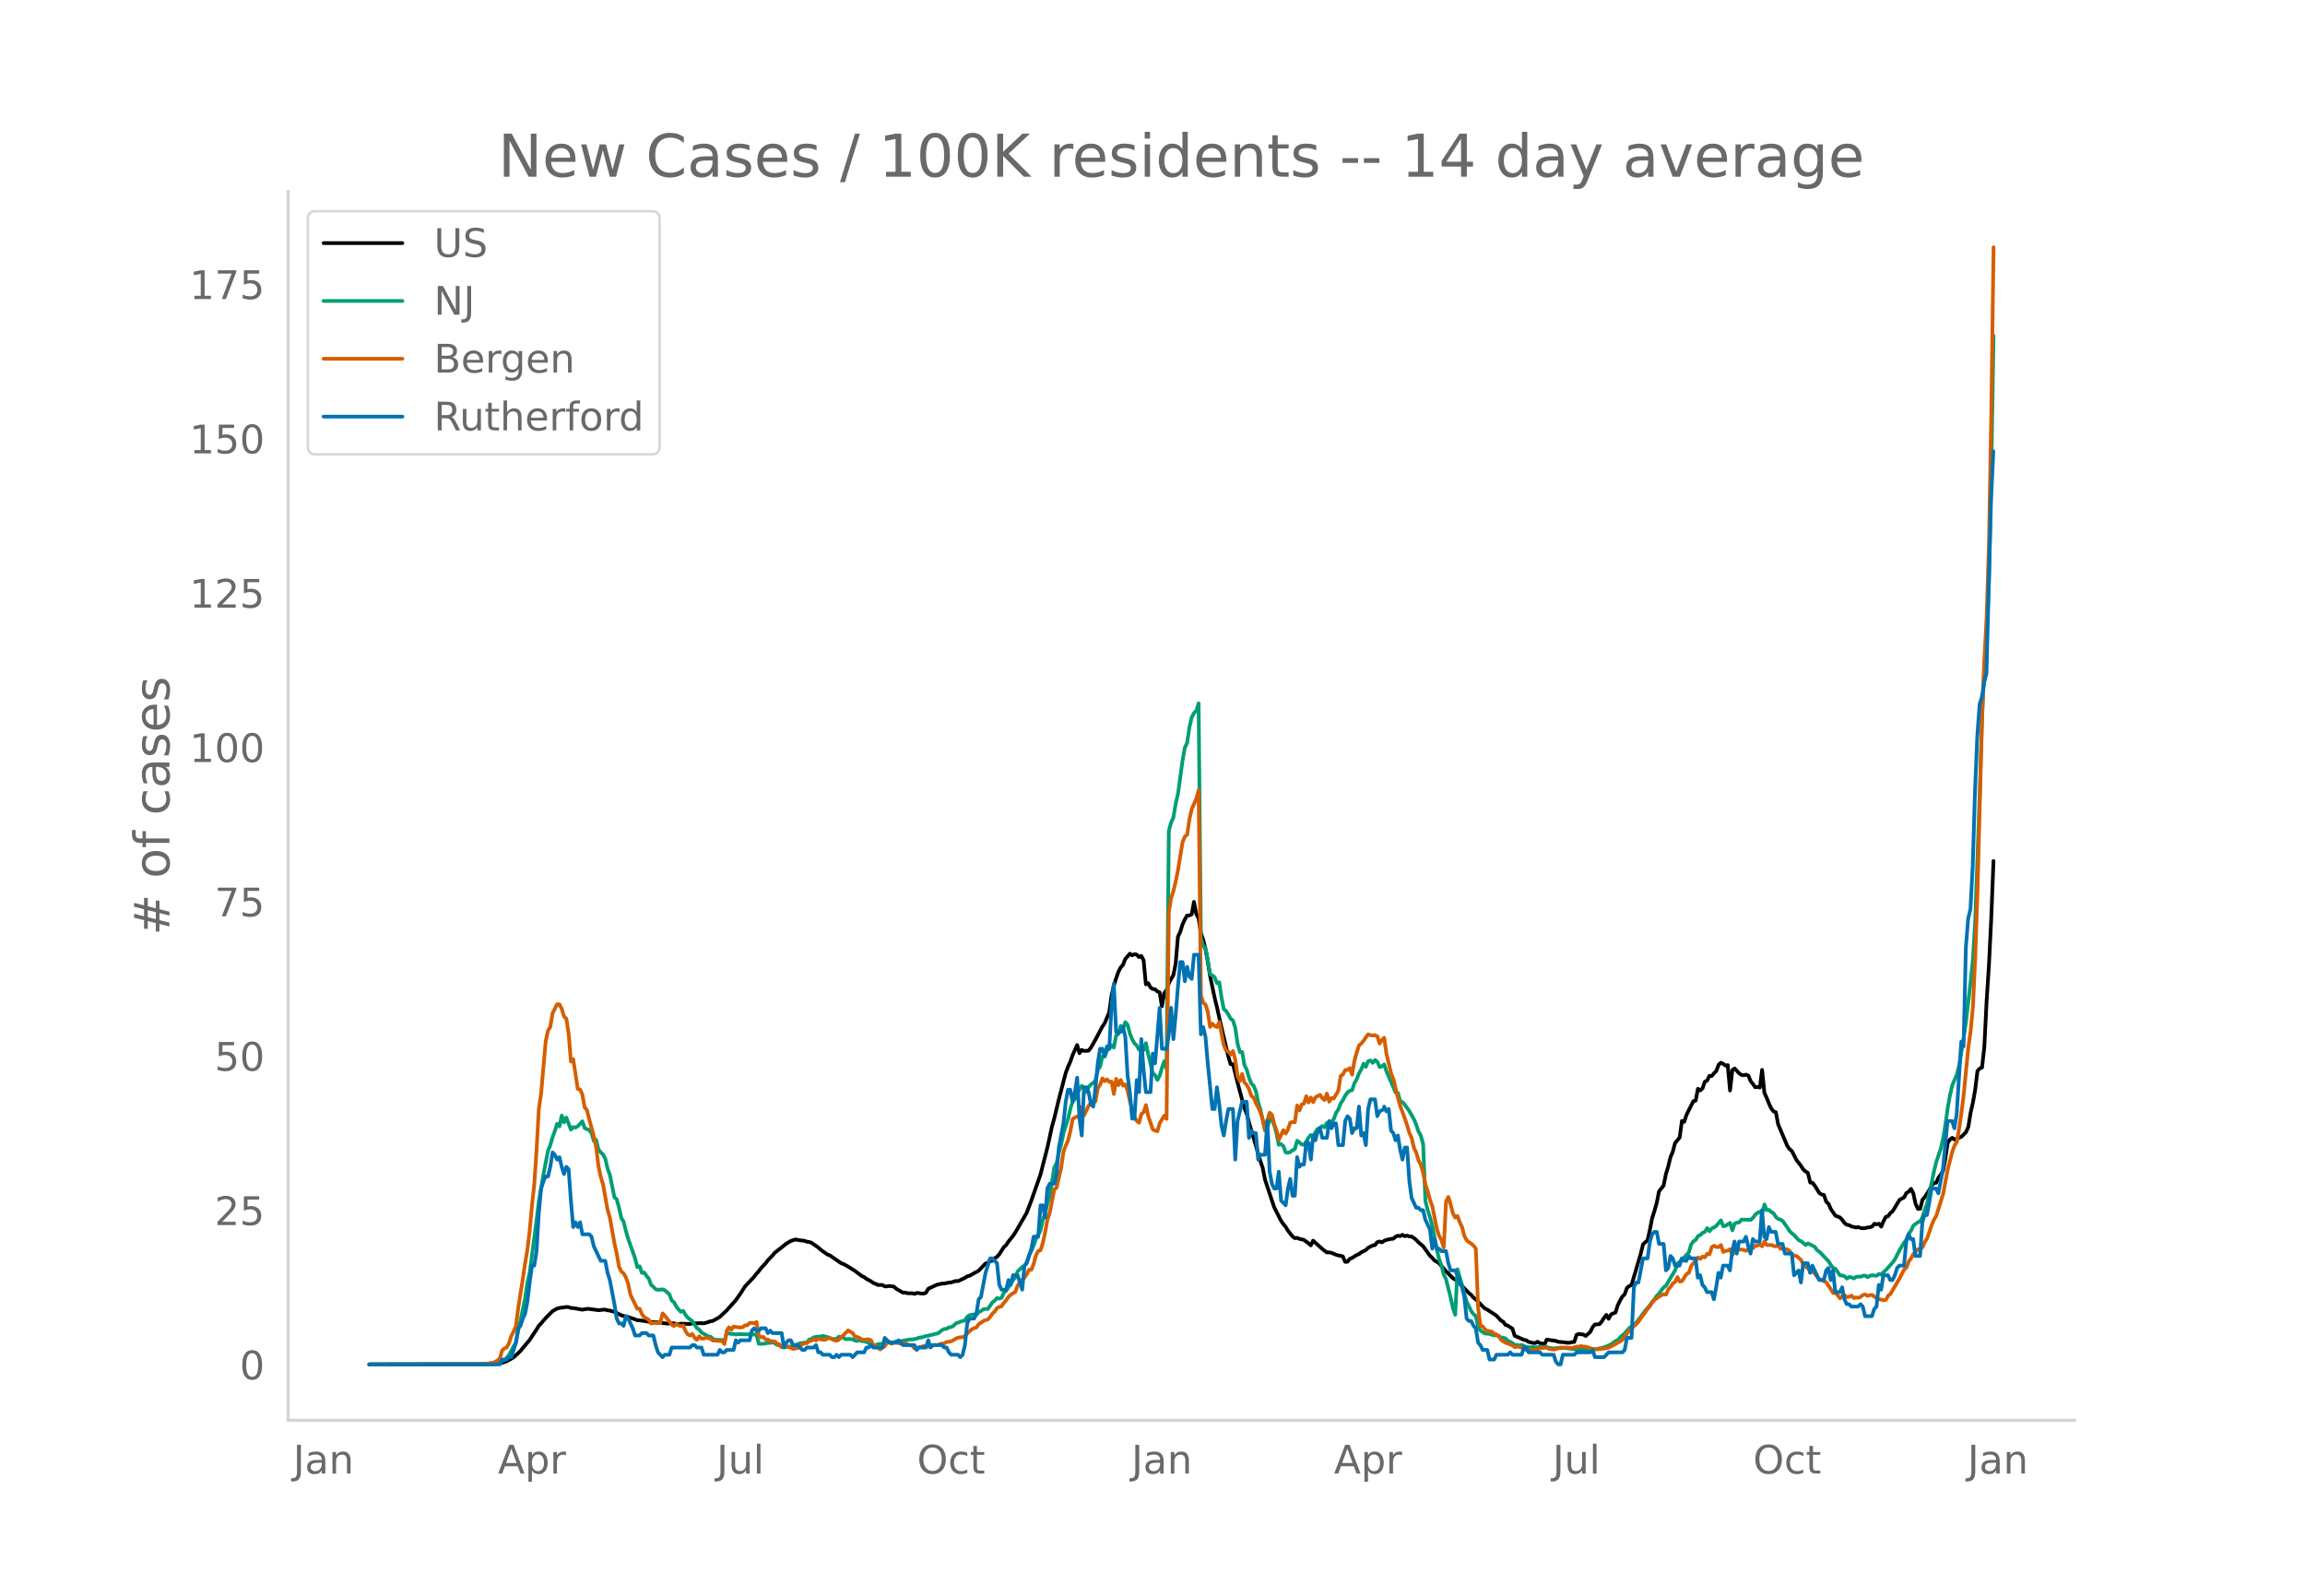 <svg height="864" viewBox="0 0 936 648" width="1248" xmlns="http://www.w3.org/2000/svg" xmlns:xlink="http://www.w3.org/1999/xlink"><defs><style>*{stroke-linecap:butt;stroke-linejoin:round}</style></defs><g id="figure_1"><path d="M0 648h936V0H0z" style="fill:#fff" id="patch_1"/><g id="axes_1"><path d="M117 576.72h725.4V77.76H117z" style="fill:none" id="patch_2"/><path clip-path="url(#p46a6f0a269)" d="m149.973 554.04 47.436-.088 4.65-.227 1.86-.349 1.86-.65 1.861-1.019.93-.554 1.86-1.69.93-.916 3.721-4.467 2.79-4.193.93-1.56.93-.93 1.86-2.204 2.791-2.784 1.86-1.052.93-.235 2.791-.392.93.044.93.366.93.015 3.72.67 1.861-.326.93.022 3.72.51 1.86-.193.931-.044.93.297.93.098 1.86.525 2.79 1.367.931.304.93.129 3.72 1.219.93.389.93.007 4.651.73 2.79.12 3.721.48 1.86-.092.93.01 1.86.393.93-.268 1.861.064 1.86.053.93-.224 3.721-.113.93.097 1.86-.532.93-.352.93-.116 2.791-1.61 2.79-2.64 2.79-3.13.93-1.057 1.861-2.61 1.86-2.936 3.72-3.94.93-1.227.931-1.02.93-1.24 1.86-2.002.93-1.205 1.86-1.94.93-1.099 4.651-3.682 1.86-1.113 1.86-.62 1.861.327 1.86.22.93.368.93.1.93.307 2.791 1.943.93.874 2.79 1.985.93.313 4.651 3.207.93.332 1.86 1.015 2.791 1.774 2.79 2.1.93.37.93.773 1.86.95.931.704.93.335.93.475 1.86.012.93.576.93-.02.93-.167 1.861.278.93.832 2.79 1.624.93-.054.93.3 1.861-.017.93.263.93-.372.93.06.93.175.93.024.93-.347.93-1.625 2.791-1.299.93-.383 1.86-.411.93-.026 1.86-.397.931-.06 1.86-.582.93.07 2.79-1.33.93-.61.931-.24 3.72-2.061 2.79-2.925.93-.272.931-.7.93-.165.93-.967.93-.612.93-1.023 1.86-2.906.93-.815.931-1.452 1.86-2.293.93-1.381 4.651-8.05 1.86-4.914 3.72-10.605 2.791-10.875 1.86-8.536.93-3.328 1.86-7.735 2.791-10.714.93-2.51.93-2.04.93-2.683 1.86-4.136.93 3.31.93-1.329.93.416 1.861-.11.93-1.234 1.86-3.225 2.79-5.315.931-1.358 1.86-4.418.93-6.669.93-4.074.93-3.062.93-2.624.93-1.813.931-1.032.93-2.382 1.86-2.171.93.644.93-.436.93.164.93.986.93-.439.931 1.73.93 9.798.93-.509.93 1.753.93.648.93.116.93.866.93.365.931 5.67.93-5.33.93-1.193.93-2.745.93-1.821.93-1.539.93-4.737.93-10.903.93-1.913.931-3.066.93-2.035.93-1.58.93-.02.93-.464.93-5.052.93 4.878.93 1.729.931 6.04.93 2.622.93 3.845.93 4.902.93 5.959 1.86 8.872.93 3.805 1.861 8.341 2.79 11.838.93 3.072.93-.04 1.86 7.474 2.791 10.36.93 2.313.93 3.47 1.86 6.276 2.791 9.53.93 2.728.93 4.724 3.72 11.243 1.861 3.673.93 1.829.93 1.335.93 1.134.93 1.514 1.86 2.362.93.702.931-.077.93.376 1.86.44 1.86 1.388.93.825.93-1.912 3.721 3.364 1.86 1.42.93-.026.93.17 1.861.79.93.278.93.117.93.32.93 2.172.93-.046.93-1.185.93-.367 1.861-1.171.93-.356.93-.741 1.86-.912.93-.912 1.861-.964.93-.144.93-1.193.93-.286.93.372.93-.619.93-.386 1.86-.41.931-.065.93-.824.93-.426.93.191.93-.533.93.56.93-.25.93.346.931.052.93.578.93.775.93.971 1.86 1.565 2.79 3.872.931.88.93 1.081.93.498.93.642 2.79 3.173 1.861 1.9.93.917 1.86 1.203 4.651 4.886.93.705.93 1.131.93.714 1.86 1.855.93 1.009.93.837.93.446 3.721 2.451 1.86 1.989.93.505.93 1.294.931.288 1.86 1.205.93 2.892 3.72 1.675.93.148.931.652 1.86.463.93.035.93-.524.93.584.93.133.93.397.931-2.002 3.72.545.93.362 2.791.243.93.148.93-.024.93-.21.93-.086.93-2.879.93-.422.93.196.93.062.931.614 1.86-1.664.93-1.885.93-1.111 1.86-.132.93-1.082.931-1.487.93-1.205.93 1.58.93-1.735.93-.461.93-.333.93-2.979.93-1.911.931-1.613.93-.888.93-2.604.93-.754.93-.453 3.72-12.587.931-3.844.93-.941.93-.757.93-4.2.93-4.812.93-2.867.93-3.354.93-4.653 1.861-2.333.93-4.67.93-3.016.93-3.853.93-2.205.93-3.53 1.86-2.24.931-6.728.93.328.93-2.851 2.79-5.528.93-.246.93-4.77.931.648.93-.838.93-2.676.93-.465.93-1.934.93.091.93-1.14.93-.871.931-2.53.93-.87.93.443.93.728.93-.21.93 10.32.93-8.234.93-.723 1.861 2.007.93.618.93.142.93-.254.93.412.93 2.226.93 1.135.93 1.339.931-.116.93.243.93-7.157.93 9.338.93 2.002.93 2.33.93 1.981.93 1.218.93.29.931 4.926 3.72 8.777.93 1.307.93.77 1.861 3.647 1.86 2.4.93 1.478.93.778.93.61.93 3.88.93.097.931 1.197 1.86 2.971.93.583.93.201.93 2.764.93.814.93 2.146 1.861 2.678 1.86.734.93.988.93 1.318.93.656.93.151.93.537 1.861.404.93-.139.93.368.93.097.93-.062.93-.244.93-.116.931-.271.93-1.14.93.242.93-.247.93 1.178.93-2.217.93-1.745.93-.258.93-1.312.931-.739 2.79-4.614 1.86-1.005.93-1.77.93-.534.931-1.136.93 1.841.93 4.246.93 2.003.93-.018.93-3.693.93-1.026 1.86-2.916.931-1.833.93-.932.93-.174.93-2.104.93-1.157.93-1.59.93-5.056.93-6.194.931-1.454.93-.677.93.732 2.79-1.17 1.86-1.877.931-2.067.93-5.753.93-4.116.93-5.163.93-7.722.93-1.037.93-.382.93-8.367.93-18.579.931-14.397.93-18.732.93-23.774h0" style="fill:none;stroke:#000;stroke-linecap:round;stroke-width:1.5" id="line2d_1"/><path clip-path="url(#p46a6f0a269)" d="m149.973 554.04 48.366-.1 2.79-.255.93-.185.93-.319.93-.619.93-.32.93-.887.931-1.161 1.86-3.532.93-1.45.93-4.975.93-3.887 1.86-9.098.931-6.395.93-3.967 2.79-21.311.93-7.639 1.86-11.003 1.861-9.654.93-2.25.93-3.25.93-2.548.93-2.897.93 1.04.93-4.395.93 2.728.931-1.92 1.86 4.902.93-1.008.93.16.93-.513 1.86-1.998.93 2.73 1.861.846.93 1.178.93 3.169.93-.407.93 3.828.93 1.234.93.858.931 1.722.93 3.992.93 2.534 1.86 9.193.93.782.93 3.419.93 4.169.931 1.486.93 3.77.93 3.207 1.86 5.203.93 2.708.93 3.592.93-.363.93 2.722.931-.18.93 1.355.93 1.153.93 2.512.93.8.93.958.93.254 1.861-.181.93.346 1.86 1.67.93 2.483.93.7.93 1.74.93 1.231.93.89.931-.347.93 1.57.93 1.22 1.86 1.385 1.86 2.818.93.651.931 1.131 2.79 1.615.93.117.93.84.93.442.93-.075.931.121.93-.04.93.79.93-3.403.93-.08.93.306.93-.066.93.266.93-.145 3.721.08.93-.123 1.86.234.93-.19.931 3.885.93.06 1.86-.144.93-.27.93.004.93-.26.93.417.931.677.93.057.93.806 1.86.006.93-.167.93-.022.93-.202 2.791-1.155 1.86-.254.93.038.93-1.29.93-.214.93-.71 1.861-.296h.93l.93-.266 1.86.49 1.86.71.93.078.931-.046.93-.911 1.86.425.93.621.93-.097 1.86.083.931.552.93.141.93-.324.93.395.93.067.93.286.93.43.93.703.931.427.93-.143.93-.56 1.86-.073.93.022.93-.56.93-.32.93.41 1.861-.544.93.05 4.65-.87.931.03 1.86-.38.93-.384.93-.077 1.86-.56.93-.121.93-.3.931-.16.93-.282.93-.15.93-.606.93-.808.93-.454.93-.04.93-.641.931-.091.93-.51.93-.98 2.79-.998.93-.203.93-1.48.931-.64.93-.23.93-.106.93.181.93-1.072.93-.466.93-.72.93-.14.93.026 1.861-2.682.93-.723.93-1.05.93.274.93-.363.93-2.107.93-.762 2.791-4.308.93-1.167.93-2.351 1.86-1.808.93-.355.931-1.686.93-2.848.93-1.613.93-2.25.93-2.606 1.86-3.48.93-4.294.93-2.812.931-3.915.93-2.865 1.86-11.662.93-1.716.93-4.44.93-3.247.93-4.475 1.861-5.911.93-3.941.93-3.07.93-1.005 1.86-3.981.93-1.407.93 1.11.931 1.41.93-1.958.93-1.17.93-.501.93-1.232.93-4.106.93-1.32.93-4.158.931.037.93-2.422.93-.814.93-1.304.93.897.93-4.915.93-.635.93-3.242.931 1.29.93-2.818.93 1.085.93 3.562.93 2.284.93 1.723.93.79.93 1.76.93-.697.931.839.93-2.843.93 4.518 1.86 7.838.93.623.93 1.982.93-1.696.931-3.235.93-2.661.93 3.034.93-96.608.93-3.348.93-2.103.93-5.594.93-3.953 1.861-13.584.93-5.228.93-1.872.93-6.37.93-4.025.93-1.742.93-.983.93-2.956.931 95.233.93 3.3.93.832.93 4.901.93 5.687.93.53.93.755.93 2.407.931-.383.93 6.185.93 4.73.93.763.93 1.462.93 1.71.93.68.93 2.978.93 6.306.931 3.546.93-.056.93 5.318.93 1.895.93 3.19.93 2.416.93.887.93 2.198.931 4.544.93 3.058 1.86 8.447.93-.974.93-3.624.93.026.93 2.383.93 3.29.931 4.638.93-.288.93.845.93 2.524.93.163.93-.276.93-.762.93-.448.931-3.42.93.693.93.842.93.168.93-1.315.93-1.701.93-.986.93.8.931-1.951.93-1.325.93-.481.93-.7.93.54.93-1.854.93.645.93-.863.93-1.252.931-2.578.93-1.4.93-2.392.93-1.448.93-1.701.93-1.365.93-.647.93-.262.931-2.788.93-1.611.93-2.41.93-1.61.93-2.33.93 1.298.93-2.29.93-.277.931.936.93-1.135.93.645.93 2.2.93-.293.93-.782.93 2.834 3.721 8.566.93.212.93 3.407.93.298.93 1.055 1.86 2.62 1.861 3.304.93 2.222.93 2.74.93 1.645.93 3.413.93 23.145.93 3.69.93 2.927.931 3.374 1.86 9.792.93 3.933.93 2.42.93 3.699.93 1.907 1.861 7.427.93 4.3.93 2.731.93-18.46 1.86 6.427.93 3.66.93 3.093 1.861 3.774.93 1.28.93.724.93 4.203.93 1.718 1.86 1.183 1.861.178.93.347.93.183 1.86.184.93.788.93.046.93.305.931.981.93.345.93.565.93.723.93.04.93.186.93-.214 1.86.817.931.105 1.86-.004.93.078.93-.068.93-.184 1.86.067.931.054.93.303 1.86.266 1.86-.242.93.14.93-.15 1.861.139.93.17.93.052.93.177.93.04.93-.088 2.791.211.93.156 1.86-.15 1.86-.248.93-.268.93-.137 1.861-.625 1.86-.83 1.86-1.361.93-.456.93-1.016 1.861-1.675 1.86-2.139 1.86-1.248.93-.869 1.86-2.447 1.861-2.536 1.86-2.15.93-1.32.93-1.07.93-1.452.93-.88.931-1.368.93-1.155.93-.685 1.86-3.171 1.86-3.028.93-2.786.93-.698.931-.859 2.79-3.046.93-3.213.93-1.248.93-.567.93-1.538.931-.46.93-.86.93-.403.93-1.508.93 1.27.93-1.162.93-.41.93-.62 1.861-2.27.93 2.43.93-.182 1.86-1.191.93 3.03.93-2.792.93-.315.931-.145.93-1.129 3.72.129.93-.839.93-1.288.931-.756.93-.393.93.661.93-3.65.93 2.312.93-.085.93.863.93.524.93 1.486.931.778.93.302.93.56 1.86 2.686.93 1.387.93.917.93.76 1.861 2.049.93.377 1.86 1.558.93-.651 1.86.909.931.506.93 1.389.93.585 3.72 3.89.93 1.504.93 1.204.931.328 1.86 2.69.93.022.93.34.93.922.93-.66.93.156.931.447.93-.643.93-.108.93.046.93-.387.93-.073.93.647.93-.53.931-.28.93.183.93.019.93-.704.93.286.93-1.038.93-.823 1.86-2.07.931-1.056.93-1.31 1.86-3.676.93-1.604 1.86-2.756.93-2.371.931-1.15.93-2.072 1.86-1.36.93-.34.93-1.771.93-3.048.93-2.5 1.861-8.493.93-4.466.93-3.818 1.86-5.556.93-4.133.93-5.576.93-6.69.931-5.255.93-3.977 1.86-4.403.93-3.63 1.86-11.482.93-6.511 1.861-16.037.93-9.16.93-15.419 1.86-52.381.93-30.008.93-20.799.93-13.009.931-21.847.93-43.31.93-56.351h0" style="fill:none;stroke:#009e73;stroke-linecap:round;stroke-width:1.5" id="line2d_2"/><path clip-path="url(#p46a6f0a269)" d="m149.973 554.04 44.645-.096 3.72-.23.931-.27.93-.019 1.86-.998.93-.922.93-3.131.93-.846.93-.384.931-1.805.93-2.9.93-1.73.93-2.19.93-7.394 1.86-11.794.93-6.339.931-5.455.93-7.76.93-10.296.93-8.47.93-13.869.93-16.787.93-6.378 1.86-21.167.931-4.283.93-1.575.93-5.494 1.86-3.688.93.096.93 1.786.93 3.131.931.846.93 6.012.93 11.41.93-.942 1.86 12.082.93.211.93 2.036.93 5.206.931 1.133.93 3.746 1.86 6.838.93 4.36.93 7.626.93 4.494.93 2.997 1.861 10.372.93 3.208 1.86 10.45.93 4.11.93 5.378.93 1.96.931.768.93 1.613.93 2.612.93 4.495 1.86 3.803.93 1.844.93-.019.93 2.209.931 1.23 1.86 1.037.93 1.536.93-.211 2.79.038.931-3.937.93.96 2.79 3.554.93.614.93-.903.93.634.93.288.931-.268.93 2.228.93 1.363.93.519.93-.653.93 1.594.93.788.93-1.422.931.922h.93l.93-.422 1.86.518.93.711h.93l.93.115 1.861.039.93 1.268.93-5.398.93-1.402.93.98.93-1.268 1.86.269.931.096.93-.116.93-.768.93-.02.93-.94.93-.058.93.211.93-.537.931 5.435.93.788.93-.173.93 1.057.93.019.93.614 1.86.192.931.807.93.327.93 1.19.93-.46.93.057 1.86.577.93.518 1.861-.384.93-.653.93-.864.93-.5.93.039.93-.846.93-.172.93-.5.931.442.93-.75.93.308 1.86.154.93-.519.93-.173 1.86.865.931.192.93-.384.93-1.115.93-.768 1.86-1.901 1.86 1.094.931 1.46.93.077.93.442.93.634.93.096 1.86-.212.93.442.931 1.883.93.307 1.86 1.479.93-.75.93-.499.93-1.517.93-.134.93.595.931-.442.93-.038 1.86.48.93-.077.93-.211.93.691.93.116.931.269.93 1.171.93-.096.93-.46.93-.078.93-.441.93.192.93-.02.93-.499.931.077.93-.115.93.076.93-.422.93-.23.93-.077.93-.577.93-.076.931-.231.93-.423.93-.633.93-.365.93-.212.93.02.93-.48.93-1.057 1.861-1.71.93-.441.93-.289.93-1.306 1.86-1.306.93-.384.93-.211.931-1.095.93-1.287.93-.903.93-1.383.93-.442.93-.288.93-1.402.93-1.018.931-1.402.93-.865 1.86-1.152.93-2.574 1.86-2.343.93-.846.931-1.44.93-1.786.93.019.93-2.401.93-3.515.93-1.748.93-.288.93-2.958.93-4.265.931-5.205.93-2.747 1.86-9.527.93-.672 1.86-8.164.93-6.473.931-2.459.93-2.093.93-3.727.93-4.955.93-.673.93-.345.93-.154.93-3.765.93 3.4 1.861-3.842.93-1.248.93.442.93-1.114.93-5.263.93-1.326.93-2.67.931 1.153.93-.75.93 1.076.93-.153.93 5.032.93-6.127.93 2.535.93-2.074.931 2.285.93-.499.93 2.555.93 4.245 1.86 6.434.93 1.595.93.73.93-3.535.931-.691.93-2.939.93 4.437 1.86 5.455.93.48.93.25.93-3.246 1.861-3.073.93 1.306.93-83.978.93-5.686.93-2.9.93-3.861.93-4.61 1.861-11.429.93-2.19.93-.73.93-6.357.93-4.072 1.86-4.207.93-3.457.931 83.401.93 2.862.93.788.93 2.92.93 6.165.93-1.325.93.941.93.442.931-2.075 1.86 9.432.93 2.19.93.422.93 1.21.93-1.44.93 3.476.93 6.742.931 1.94.93-2.843.93 3.439.93 1.018.93 1.69.93 2.708.93.73.93 2.247.931 1.71.93 2.017.93 3.112.93 4.014.93-3.976.93-2.977.93.826.93 3.803.93 2.516.931 3.861 1.86-3.938.93 1.345.93-1.614.93-2.766.93-.288.93.154.931-6.838.93 2.017.93-2.478.93-.307.93-3.016.93 2.555.93-1.998.93 1.882.931-1.997 1.86-.98.93 1.383.93.692.93-2.613.93 3.304.93-1.479.93.173 1.861-3.227.93-5.916.93-.576.93-1.864.93.039.93-.788.93 2.67.931-5.59.93-3.36.93-2.92.93-.75.93-1.152.93-1.402.93-1.191.93.307.931.173.93-.134.93.422.93 2.977.93-1.46.93-.902.93 6.588 1.86 7.76.931 2.363 1.86 7.78.93 3.226 1.86 5.033.93 2.746.93 3.15.931 2.114.93 3.937.93 1.979.93 3.092.93 1.844.93 3.304.93 4.648.93 2.785.93 3.516.931 2.554 1.86 9.24.93 2.823.93 1.69.93 3.016.93-18.69.93-1.863.931 2.997.93 3.668.93 1.71.93-.634.93 2.612.93 1.94.93 3.535.93 1.748.931.806.93.557.93.846.93 1.19.93 24.087.93 7.261.93.288.93 1.172.93.615 1.861.288.93.864.93.25.93.807.93 1.363.93.711.93.519 2.791 1.056.93.768.93-.25.93.135.93.27.93.556.93.365.931.154 1.86-.077.93-.25.93-.057.93-.404 1.86-.23h.931l.93.518 1.86.25.93-.23 1.86-.673.93.135.931-.096.93.038.93.154.93.038 1.86-.576.93-.02.93-.191.93.211.931.02 2.79.96 1.86.115.93-.173.93-.02 1.861-.268.93-.27 1.86-.94 2.79-1.575.931-.596.93-1.114.93-1.498.93-1.249.93-.634.93-1.114.93-.73.93-1.018.93-1.46 1.861-2.42.93-1.383.93-1.056.93-1.556.93-.98 1.86-1.382 1.861-.96.93.191.93-2.132.93-1.037.93-1.402.93-.557.93-2.017.93 1.844.931-.192 1.86-2.882.93-.499.93-2.708.93-1.287.93-.941.93-1.287.931.576.93-.941.93.307.93-1.498.93.288.93-2.958.93-.557.93.538.931.019.93-.826.93 2.804.93-.403.93-.135.93-.576.93 2.363.93-1.518.93-.422.931-.25.93-.038.93.192.93.307.93-.595.93-.058.93-.423.93-.94.931-.116.93-.384.93.71.93-1.94.93 1.422 1.86-.02.93.404.93.154.931-.327.93 1.345.93-.058 1.86.25.93.71.93 1.441.93.423.931.134 1.86 1.633.93 1.998.93.825.93.404.93 1.344.93.23.931.73.93 1.326.93 1.018.93.096.93.673.93.422 2.79 4.341.931-.154 1.86 2.344.93-1.018.93-.23.93.73.93-.174.93-.441.931.98.93-.231.93.153.93-.422.93-.769.93-.172.93.557.93-.288.931-.077 1.86 1.421 2.79.75.93-.231.93-1.633.93-.75 2.791-4.782.93-1.594 1.86-3.535.93-.806.93-2.44.931-1.344.93-1.633 1.86-1.96.93.04.93-.961.93-2.094.93-1.479 1.861-5.378.93-2.228.93-1.499 2.79-8.95 1.86-9.912 1.861-7.318.93-2.382.93-1.537.93-5.512.93-6.416.93-7.587 1.861-18.94.93-6.588.93-9.969.93-19.919.93-26.987 1.86-71.646.93-22.55.93-17.288.931-29.734.93-53.053.93-66.998h0" style="fill:none;stroke:#d55e00;stroke-linecap:round;stroke-width:1.5" id="line2d_3"/><path clip-path="url(#p46a6f0a269)" d="M149.973 554.04h53.017l.93-1.957h1.86l.93-.978h.93l1.86-5.87.93-5.87.93-.978.93-2.935.93-1.956.931-4.892.93-7.826.93-6.848h.93l.93-5.87.93-15.653.93-9.783.93-2.935.93-1.957h.931l.93-3.913.93-5.87.93.979.93 1.956.93-.978.93 3.913.93 2.935.931-2.935.93.979.93 12.717.93 10.762.93-1.957.93 1.957.93-1.957.93 4.892h2.791l.93.978.93 3.913 2.79 5.87h1.861l.93 4.892.93 2.934 1.86 9.783.93 5.87.93 1.957h.93l.931.978.93-3.913.93.978 1.86 3.913.93 2.935h1.86l.93-.978h1.861l.93.978h1.86l.93 3.914.93 2.934 1.861 1.957.93-.978h1.86l.93-2.935h7.441l.93-.978h.93l.93.978h1.861l.93 2.935h5.58l.931-1.957.93.978h.93l.93-.978h2.79l.93-3.913.93.978.931-.978h3.72l.93-3.913.93-.979.93.979h.931l.93-.979h1.86l.93 1.957.93-.978.93.978h3.721l.93 5.87.93-1.957.93-.978h.93l.93 1.957h1.861l1.86 1.956h.93l.93-.978h2.79l.931-.978.93 2.934h.93l.93.979h2.79l.93.978h.93l.931-.978.93.978.93-.978h3.72l.93.978 1.861-1.957h2.79l.93-1.956h.93l.93-.978.931.978h3.72l.93-3.913 1.86 1.956h2.791l.93-.978 1.86 1.957h4.651l.93 1.956.93-.978h2.79l.93-2.935.93 2.935.931-.978h3.72l.93.978h.93l.93 1.956.931.979h2.79l.93.978.93-.978.93-3.913.93-8.805.931-1.957h1.86l.93-1.956.93-5.87.93-.978 1.86-9.783 1.861-5.87h.93l1.86 1.956.93 8.805.93 1.957h1.86l.931-3.914.93 1.957.93-3.913h1.86l1.86 5.87.93-9.783.931-.979 1.86-5.87.93-4.891h1.86l.93-12.718h.93l.93 4.892.931-11.74.93-1.957h1.86l.93-3.913.93-10.761 1.86-9.783.931-8.805.93-4.891h.93l.93 4.891.93-3.913.93-5.87.93 16.631.93 6.848.93-19.566h.931l.93 1.957.93 4.891.93.979.93-7.827.93-9.783.93-5.87h.93l.931 2.935.93-3.913.93.978.93-17.609.93-8.805.93 19.566h1.86l.931-1.956.93 3.913.93 15.653.93 6.848.93 10.761h.93l.93-15.653.93 4.892.93-21.523.931 12.718.93 8.805h1.86l.93-15.653.93 3.913 1.86-22.5.931 16.63h1.86l.93-5.87.93-10.76.93 12.717.93-9.783.93-11.74.93-9.782h.931l.93 7.826.93-5.87.93 3.913.93.979.93-9.783h1.86l.931 32.284.93-2.935.93 3.913.93 10.761 1.86 18.588h.93l.93-8.805.931 6.848.93 8.805.93 3.913.93-5.87.93-4.891h1.86l.93 20.544.93-15.652 1.861-7.827h1.86l.93 14.675.93-2.935.93.978h.93l.931 10.761.93-1.956h1.86l.93-13.696.93 20.544.93 4.891.93 1.957h.93l.931-6.848.93 11.74 1.86 1.956.93-6.848.93-3.913.93 6.848h.93l.931-15.653.93 3.913.93-.978h.93l.93-8.805h.93l.93 6.848.93-9.783.931 1.957.93-3.913.93-.979.93 3.914h1.86l.93-6.848.93 2.934.93-1.956h.931l.93 8.805h1.86l.93-9.783.93-1.957.93.978.93 5.87.931-1.957h.93l.93-8.804.93 11.74.93-.979.93 4.892.93-14.675.93-3.913h1.861l.93 6.848.93-1.957 1.86-.978v-.978l.93 1.956.93-.978.93 8.805.931.978.93 2.935.93-1.957.93 5.87.93 3.913.93-4.891h.93l.93 13.696.931 6.848 1.86 3.913h.93l.93.979h.93l.93 3.913 1.86 3.913.931 7.827.93-3.914.93 3.914h.93l.93.978h1.86l.93 4.891.931 2.935h1.86l.93 1.957.93 2.935.93 1.956.93 3.914.93 8.804.931.979h.93l.93 1.956.93.978.93 5.87.93.979.93 1.956h1.86l.931 3.913h1.86l.93-1.956h4.651l.93-.979.93.979h3.72l.93-2.935h.93l.931 1.956h4.65l.93.979h4.651l.93 2.935.93.978h.93l.93-3.913h4.651l.93-.979h5.581l.93-.978.93 2.935h3.721l1.86-1.957h5.581l.93-.978.93-4.891h1.86l.93-20.545.93-1.956h.93l1.861-9.783h1.86l.93-6.848.93-2.935.93-.979h.93l.93 4.892h1.861l.93 10.761.93-.978.93-4.892.93.979.93 2.935H682l.931-2.935.93.978h.93l.93-1.957.93.979h1.86l.93 7.826.931-.978.93 3.913.93.978.93 1.957h1.86l.93 2.935.93-4.892.931-5.87.93 1.957.93-4.891h1.86l.93 1.956.93-7.826.93-3.913.93 4.891.931-4.891h1.86l.93-1.957.93 3.913.93 2.935.93-5.87.93.979h1.861l.93-12.718.93 10.761.93.978.93-4.891.93 1.956h1.86l.931 4.892h1.86l.93 3.913h2.79l.93 8.805 1.861-1.957.93 4.892.93-7.827h1.86l.93 3.914.93-2.935 2.791 5.87h1.86l.93-3.914.93-.978.93 4.891.93-3.913.931 8.805h1.86l.93-1.957.93 4.892.93 1.956h.93l.93.979h2.791l.93-.979.93.979.93 3.913h2.791l.93-2.935.93-.978.93-8.805.93 1.957.93-5.87h1.86l.93 1.956h.931l.93-1.956.93-2.935.93-.978h1.86l.93-9.783.93-2.935.931 1.956h.93l.93 6.848h1.86l.93-13.696.93-2.935h.93l.93-4.891.931-5.87h1.86l.93 1.957 1.86-9.783 1.86-19.566h1.861l.93 2.934.93-5.87 1.86-29.348.93 1.956.93-40.11.931-11.74.93-3.913.93-17.61.93-30.327.93-22.5.93-12.719.93-2.935.93-5.87.93-3.913 1.861-70.437.93-19.566h0" style="fill:none;stroke:#0072b2;stroke-linecap:round;stroke-width:1.5" id="line2d_4"/><path d="M117 576.72V77.76" style="fill:none;stroke:#d3d3d3;stroke-linecap:square;stroke-linejoin:miter;stroke-width:1.25" id="patch_3"/><path d="M117 576.72h725.4" style="fill:none;stroke:#d3d3d3;stroke-linecap:square;stroke-linejoin:miter;stroke-width:1.25" id="patch_4"/><g id="matplotlib.axis_1"><g id="xtick_1"><g style="fill:#696969" transform="matrix(.16 0 0 -.16 119.038 598.378)" id="text_1"><defs><path d="M9.813 72.906h9.859V5.078q0-13.187-5-19.14-5-5.954-16.094-5.954h-3.75v8.297h3.078q6.531 0 9.219 3.672Q9.813-4.39 9.813 5.078z" id="DejaVuSans-74"/><path d="M34.281 27.484q-10.89 0-15.093-2.484-4.204-2.484-4.204-8.5 0-4.781 3.157-7.594 3.156-2.797 8.562-2.797 7.485 0 12 5.297 4.516 5.297 4.516 14.078v2zm17.922 3.72V0H43.22v8.297Q40.14 3.328 35.547.953q-4.594-2.375-11.234-2.375-8.391 0-13.36 4.719Q6 8.016 6 15.922q0 9.219 6.172 13.906 6.187 4.688 18.437 4.688h12.61v.89q0 6.203-4.078 9.594-4.078 3.39-11.453 3.39-4.688 0-9.141-1.124-4.438-1.125-8.531-3.375v8.312q4.921 1.906 9.562 2.844 4.64.953 9.031.953 11.875 0 17.735-6.156 5.86-6.14 5.86-18.64z" id="DejaVuSans-97"/><path d="M54.89 33.016V0h-8.984v32.719q0 7.765-3.031 11.61-3.031 3.858-9.078 3.858-7.281 0-11.484-4.64-4.204-4.625-4.204-12.64V0H9.08v54.688h9.03v-8.5q3.235 4.937 7.594 7.374Q30.078 56 35.797 56q9.422 0 14.25-5.828 4.844-5.828 4.844-17.156z" id="DejaVuSans-110"/></defs><use xlink:href="#DejaVuSans-74"/><use x="29.492" xlink:href="#DejaVuSans-97"/><use x="90.771" xlink:href="#DejaVuSans-110"/></g></g><g id="xtick_2"><g style="fill:#696969" transform="matrix(.16 0 0 -.16 202.171 598.378)" id="text_2"><defs><path d="M34.188 63.188 20.797 26.906h26.812zm-5.579 9.718h11.188L67.578 0h-10.25l-6.64 18.703h-32.86L11.188 0H.78z" id="DejaVuSans-65"/><path d="M18.11 8.203v-29H9.077v75.484h9.031v-8.296q2.844 4.875 7.157 7.234Q29.594 56 35.594 56q9.968 0 16.187-7.906 6.235-7.907 6.235-20.797T51.78 6.484q-6.218-7.906-16.187-7.906-6 0-10.328 2.375-4.313 2.375-7.157 7.25zm30.578 19.094q0 9.906-4.079 15.547-4.078 5.64-11.203 5.64-7.14 0-11.218-5.64-4.079-5.64-4.079-15.547 0-9.906 4.078-15.547 4.079-5.64 11.22-5.64 7.124 0 11.202 5.64t4.078 15.547z" id="DejaVuSans-112"/><path d="M41.11 46.297q-1.516.875-3.297 1.281Q36.03 48 33.89 48q-7.625 0-11.703-4.953-4.079-4.953-4.079-14.234V0H9.08v54.688h9.03v-8.5q2.844 4.984 7.375 7.39Q30.031 56 36.531 56q.922 0 2.047-.125 1.125-.11 2.484-.36z" id="DejaVuSans-114"/></defs><use xlink:href="#DejaVuSans-65"/><use x="68.408" xlink:href="#DejaVuSans-112"/><use x="131.885" xlink:href="#DejaVuSans-114"/></g></g><g id="xtick_3"><g style="fill:#696969" transform="matrix(.16 0 0 -.16 291 598.378)" id="text_3"><defs><path d="M8.5 21.578v33.11h8.984V21.922q0-7.766 3.016-11.656 3.031-3.875 9.094-3.875 7.265 0 11.484 4.64 4.234 4.64 4.234 12.656v31h8.985V0h-8.984v8.406Q42.047 3.422 37.718 1q-4.313-2.422-10.032-2.422-9.421 0-14.312 5.86Q8.5 10.296 8.5 21.578zM31.11 56z" id="DejaVuSans-117"/><path d="M9.422 75.984h8.984V0H9.422z" id="DejaVuSans-108"/></defs><use xlink:href="#DejaVuSans-74"/><use x="29.492" xlink:href="#DejaVuSans-117"/><use x="92.871" xlink:href="#DejaVuSans-108"/></g></g><g id="xtick_4"><g style="fill:#696969" transform="matrix(.16 0 0 -.16 372.39 598.378)" id="text_4"><defs><path d="M39.406 66.219q-10.75 0-17.078-8.016-6.312-8-6.312-21.828 0-13.766 6.312-21.781 6.328-8 17.078-8 10.735 0 17.016 8 6.281 8.015 6.281 21.781 0 13.828-6.281 21.828-6.281 8.016-17.016 8.016zm0 8q15.328 0 24.5-10.281 9.188-10.282 9.188-27.563 0-17.234-9.188-27.516-9.172-10.28-24.5-10.28-15.375 0-24.593 10.25-9.204 10.265-9.204 27.546t9.204 27.563q9.218 10.28 24.593 10.28z" id="DejaVuSans-79"/><path d="M48.781 52.594v-8.407q-3.812 2.11-7.64 3.157-3.828 1.047-7.735 1.047-8.75 0-13.593-5.547-4.829-5.532-4.829-15.547 0-10.016 4.829-15.563 4.843-5.53 13.593-5.53 3.907 0 7.735 1.046 3.828 1.047 7.64 3.156V2.094Q45.016.344 40.984-.531q-4.015-.89-8.562-.89-12.36 0-19.64 7.765-7.266 7.765-7.266 20.953 0 13.375 7.343 21.031Q20.22 56 33.016 56q4.14 0 8.093-.86 3.953-.843 7.672-2.546z" id="DejaVuSans-99"/><path d="M18.313 70.219V54.688h18.5v-6.985h-18.5V18.016q0-6.688 1.828-8.594 1.828-1.906 7.453-1.906h9.218V0h-9.218q-10.407 0-14.36 3.875-3.953 3.89-3.953 14.14v29.688H2.687v6.984h6.594V70.22z" id="DejaVuSans-116"/></defs><use xlink:href="#DejaVuSans-79"/><use x="78.711" xlink:href="#DejaVuSans-99"/><use x="133.691" xlink:href="#DejaVuSans-116"/></g></g><g id="xtick_5"><g style="fill:#696969" transform="matrix(.16 0 0 -.16 459.461 598.378)" id="text_5"><use xlink:href="#DejaVuSans-74"/><use x="29.492" xlink:href="#DejaVuSans-97"/><use x="90.771" xlink:href="#DejaVuSans-110"/></g></g><g id="xtick_6"><g style="fill:#696969" transform="matrix(.16 0 0 -.16 541.665 598.378)" id="text_6"><use xlink:href="#DejaVuSans-65"/><use x="68.408" xlink:href="#DejaVuSans-112"/><use x="131.885" xlink:href="#DejaVuSans-114"/></g></g><g id="xtick_7"><g style="fill:#696969" transform="matrix(.16 0 0 -.16 630.493 598.378)" id="text_7"><use xlink:href="#DejaVuSans-74"/><use x="29.492" xlink:href="#DejaVuSans-117"/><use x="92.871" xlink:href="#DejaVuSans-108"/></g></g><g id="xtick_8"><g style="fill:#696969" transform="matrix(.16 0 0 -.16 711.884 598.378)" id="text_8"><use xlink:href="#DejaVuSans-79"/><use x="78.711" xlink:href="#DejaVuSans-99"/><use x="133.691" xlink:href="#DejaVuSans-116"/></g></g><g id="xtick_9"><g style="fill:#696969" transform="matrix(.16 0 0 -.16 798.955 598.378)" id="text_9"><use xlink:href="#DejaVuSans-74"/><use x="29.492" xlink:href="#DejaVuSans-97"/><use x="90.771" xlink:href="#DejaVuSans-110"/></g></g></g><g id="matplotlib.axis_2"><g id="ytick_1"><g style="fill:#696969" transform="matrix(.16 0 0 -.16 97.32 560.119)" id="text_10"><defs><path d="M31.781 66.406q-7.61 0-11.453-7.5Q16.5 51.422 16.5 36.375q0-14.984 3.828-22.484 3.844-7.5 11.453-7.5 7.672 0 11.5 7.5 3.844 7.5 3.844 22.484 0 15.047-3.844 22.531-3.828 7.5-11.5 7.5zm0 7.813q12.266 0 18.735-9.703 6.468-9.688 6.468-28.141 0-18.406-6.468-28.11-6.47-9.687-18.735-9.687-12.25 0-18.718 9.688-6.47 9.703-6.47 28.109 0 18.453 6.47 28.14Q19.53 74.22 31.78 74.22z" id="DejaVuSans-48"/></defs><use xlink:href="#DejaVuSans-48"/></g></g><g id="ytick_2"><g style="fill:#696969" transform="matrix(.16 0 0 -.16 87.14 497.448)" id="text_11"><defs><path d="M19.188 8.297h34.421V0H7.33v8.297q5.609 5.812 15.296 15.594 9.703 9.797 12.188 12.64 4.734 5.313 6.609 9 1.89 3.688 1.89 7.25 0 5.813-4.078 9.469-4.078 3.672-10.625 3.672-4.64 0-9.797-1.61-5.14-1.609-11-4.89v9.969Q13.767 71.78 18.938 73q5.188 1.219 9.485 1.219 11.328 0 18.062-5.672 6.735-5.656 6.735-15.125 0-4.5-1.688-8.531-1.672-4.016-6.125-9.485-1.218-1.422-7.765-8.187-6.532-6.766-18.453-18.922z" id="DejaVuSans-50"/><path d="M10.797 72.906h38.719v-8.312H19.828v-17.86q2.14.735 4.281 1.094 2.157.36 4.313.36 12.203 0 19.328-6.688 7.14-6.688 7.14-18.11 0-11.765-7.328-18.296-7.328-6.516-20.656-6.516-4.593 0-9.36.781-4.75.782-9.827 2.344v9.922q4.39-2.39 9.078-3.563 4.687-1.171 9.906-1.171 8.453 0 13.375 4.437 4.938 4.438 4.938 12.063 0 7.609-4.938 12.047-4.922 4.453-13.375 4.453-3.953 0-7.89-.875-3.922-.875-8.016-2.735z" id="DejaVuSans-53"/></defs><use xlink:href="#DejaVuSans-50"/><use x="63.623" xlink:href="#DejaVuSans-53"/></g></g><g id="ytick_3"><g style="fill:#696969" transform="matrix(.16 0 0 -.16 87.14 434.778)" id="text_12"><use xlink:href="#DejaVuSans-53"/><use x="63.623" xlink:href="#DejaVuSans-48"/></g></g><g id="ytick_4"><g style="fill:#696969" transform="matrix(.16 0 0 -.16 87.14 372.107)" id="text_13"><defs><path d="M8.203 72.906h46.875v-4.203L28.61 0H18.312L43.22 64.594H8.203z" id="DejaVuSans-55"/></defs><use xlink:href="#DejaVuSans-55"/><use x="63.623" xlink:href="#DejaVuSans-53"/></g></g><g id="ytick_5"><g style="fill:#696969" transform="matrix(.16 0 0 -.16 76.96 309.437)" id="text_14"><defs><path d="M12.406 8.297h16.11v55.625l-17.532-3.516v8.985l17.438 3.515h9.86V8.296H54.39V0H12.406z" id="DejaVuSans-49"/></defs><use xlink:href="#DejaVuSans-49"/><use x="63.623" xlink:href="#DejaVuSans-48"/><use x="127.246" xlink:href="#DejaVuSans-48"/></g></g><g id="ytick_6"><g style="fill:#696969" transform="matrix(.16 0 0 -.16 76.96 246.766)" id="text_15"><use xlink:href="#DejaVuSans-49"/><use x="63.623" xlink:href="#DejaVuSans-50"/><use x="127.246" xlink:href="#DejaVuSans-53"/></g></g><g id="ytick_7"><g style="fill:#696969" transform="matrix(.16 0 0 -.16 76.96 184.096)" id="text_16"><use xlink:href="#DejaVuSans-49"/><use x="63.623" xlink:href="#DejaVuSans-53"/><use x="127.246" xlink:href="#DejaVuSans-48"/></g></g><g id="ytick_8"><g style="fill:#696969" transform="matrix(.16 0 0 -.16 76.96 121.425)" id="text_17"><use xlink:href="#DejaVuSans-49"/><use x="63.623" xlink:href="#DejaVuSans-55"/><use x="127.246" xlink:href="#DejaVuSans-53"/></g></g><g style="fill:#696969" transform="matrix(0 -.2 -.2 0 68.8 379.813)" id="text_18"><defs><path d="M51.125 44H36.922l-4.11-16.313h14.313zm-7.328 27.781-5.078-20.265h14.265L58.11 71.78h7.813L60.89 51.516h15.234V44h-17.14l-4-16.313h15.53V20.22H53.079L48 0h-7.813l5.032 20.219H30.906L25.875 0h-7.86l5.079 20.219H7.719v7.468h17.187L29 44H13.281v7.516h17.625l4.985 20.265z" id="DejaVuSans-35"/><path d="M30.61 48.39q-7.22 0-11.422-5.64-4.204-5.64-4.204-15.453 0-9.813 4.172-15.453 4.188-5.64 11.453-5.64 7.188 0 11.375 5.655 4.203 5.672 4.203 15.438 0 9.719-4.203 15.406-4.187 5.688-11.375 5.688zm0 7.61q11.718 0 18.406-7.625 6.703-7.61 6.703-21.078 0-13.422-6.703-21.078-6.688-7.64-18.407-7.64-11.765 0-18.437 7.64-6.656 7.656-6.656 21.078 0 13.469 6.656 21.078Q18.844 56 30.609 56z" id="DejaVuSans-111"/><path d="M37.11 75.984V68.5h-8.594q-4.828 0-6.72-1.953-1.874-1.953-1.874-7.031v-4.828h14.797v-6.985H19.922V0H10.89v47.703H2.297v6.984h8.594V58.5q0 9.125 4.25 13.297 4.25 4.187 13.468 4.187z" id="DejaVuSans-102"/><path d="M44.281 53.078v-8.5q-3.797 1.953-7.906 2.922-4.094.984-8.5.984-6.688 0-10.031-2.047-3.344-2.046-3.344-6.156 0-3.125 2.39-4.906 2.391-1.781 9.626-3.39l3.078-.688q9.562-2.047 13.593-5.781 4.032-3.735 4.032-10.422 0-7.625-6.032-12.078-6.03-4.438-16.578-4.438-4.39 0-9.156.86Q10.688.296 5.422 2v9.281q4.984-2.594 9.812-3.89 4.829-1.282 9.579-1.282 6.343 0 9.75 2.172 3.421 2.172 3.421 6.125 0 3.656-2.468 5.61-2.453 1.953-10.813 3.765l-3.125.735q-8.344 1.75-12.062 5.39-3.704 3.64-3.704 9.985 0 7.718 5.47 11.906Q16.75 56 26.811 56q4.97 0 9.36-.734 4.406-.72 8.11-2.188z" id="DejaVuSans-115"/><path d="M56.203 29.594v-4.39H14.891q.593-9.282 5.593-14.142 5-4.859 13.938-4.859 5.172 0 10.031 1.266 4.86 1.265 9.656 3.812v-8.5Q49.266.734 44.187-.344 39.11-1.422 33.892-1.422q-13.094 0-20.735 7.61-7.64 7.625-7.64 20.625 0 13.421 7.25 21.296Q20.016 56 32.328 56q11.031 0 17.453-7.11 6.422-7.093 6.422-19.296zm-8.984 2.64q-.094 7.36-4.125 11.75-4.032 4.407-10.672 4.407-7.516 0-12.031-4.25-4.516-4.25-5.203-11.97z" id="DejaVuSans-101"/></defs><use xlink:href="#DejaVuSans-35"/><use x="83.789" xlink:href="#DejaVuSans-32"/><use x="115.576" xlink:href="#DejaVuSans-111"/><use x="176.758" xlink:href="#DejaVuSans-102"/><use x="211.963" xlink:href="#DejaVuSans-32"/><use x="243.75" xlink:href="#DejaVuSans-99"/><use x="298.73" xlink:href="#DejaVuSans-97"/><use x="360.01" xlink:href="#DejaVuSans-115"/><use x="412.109" xlink:href="#DejaVuSans-101"/><use x="473.633" xlink:href="#DejaVuSans-115"/></g></g><g style="fill:#696969" transform="matrix(.24 0 0 -.24 202.252 71.76)" id="text_19"><defs><path d="M9.813 72.906h13.28l32.329-60.984v60.984h9.562V0h-13.28L19.39 60.984V0H9.813z" id="DejaVuSans-78"/><path d="M4.203 54.688h8.985l11.234-42.672 11.172 42.672h10.593l11.235-42.672 11.187 42.672h8.985L63.28 0H52.688L40.922 44.828 29.109 0H18.5z" id="DejaVuSans-119"/><path d="M64.406 67.281v-10.39q-4.984 4.64-10.625 6.922-5.64 2.296-11.984 2.296-12.5 0-19.14-7.64-6.641-7.64-6.641-22.094 0-14.406 6.64-22.047 6.64-7.64 19.14-7.64 6.345 0 11.985 2.296 5.64 2.297 10.625 6.938V5.609Q59.234 2.094 53.437.33q-5.78-1.75-12.218-1.75-16.563 0-26.094 10.124-9.516 10.14-9.516 27.672 0 17.578 9.516 27.703 9.531 10.14 26.094 10.14 6.531 0 12.312-1.734 5.797-1.734 10.875-5.203z" id="DejaVuSans-67"/><path d="M25.39 72.906h8.297L8.297-9.28H0z" id="DejaVuSans-47"/><path d="M9.813 72.906h9.859V42.094L52.39 72.906h12.703L28.906 38.922 67.672 0H54.688L19.672 35.11V0h-9.86z" id="DejaVuSans-75"/><path d="M9.422 54.688h8.984V0H9.422zm0 21.296h8.984v-11.39H9.422z" id="DejaVuSans-105"/><path d="M45.406 46.39v29.594h8.985V0h-8.985v8.203Q42.578 3.328 38.25.953q-4.313-2.375-10.375-2.375-9.906 0-16.14 7.906-6.22 7.922-6.22 20.813 0 12.89 6.22 20.797Q17.968 56 27.874 56q6.063 0 10.375-2.375 4.328-2.36 7.156-7.234zm-30.61-19.093q0-9.906 4.079-15.547 4.078-5.64 11.203-5.64 7.125 0 11.219 5.64 4.11 5.64 4.11 15.547 0 9.906-4.11 15.547-4.094 5.64-11.219 5.64-7.125 0-11.203-5.64-4.078-5.64-4.078-15.547z" id="DejaVuSans-100"/><path d="M4.89 31.39h26.313v-8H4.891z" id="DejaVuSans-45"/><path d="M37.797 64.313 12.89 25.39h24.906zm-2.594 8.593H47.61V25.391h10.407v-8.203H47.609V0h-9.812v17.188H4.89v9.515z" id="DejaVuSans-52"/><path d="M32.172-5.078q-3.797-9.766-7.422-12.735-3.61-2.984-9.656-2.984H7.906v7.516h5.282q3.703 0 5.75 1.765Q21-9.766 23.483-3.219l1.61 4.094-22.11 53.813H12.5l17.094-42.766 17.093 42.766h9.516z" id="DejaVuSans-121"/><path d="M2.984 54.688H12.5L29.594 8.797l17.093 45.89h9.516L35.687 0H23.485z" id="DejaVuSans-118"/><path d="M45.406 27.984q0 9.766-4.031 15.125-4.016 5.375-11.297 5.375-7.219 0-11.25-5.375-4.031-5.359-4.031-15.125 0-9.718 4.031-15.093t11.25-5.375q7.281 0 11.297 5.375 4.031 5.375 4.031 15.093zm8.985-21.203q0-13.953-6.203-20.765Q42-20.797 29.203-20.797q-4.734 0-8.937.703-4.203.703-8.157 2.172v8.735q3.954-2.141 7.813-3.157 3.86-1.031 7.86-1.031 8.843 0 13.234 4.61 4.39 4.609 4.39 13.937v4.453q-2.781-4.844-7.125-7.234Q33.938 0 27.875 0 17.828 0 11.672 7.656q-6.156 7.672-6.156 20.328 0 12.688 6.156 20.344Q17.828 56 27.875 56q6.063 0 10.406-2.39 4.344-2.391 7.125-7.22v8.297h8.985z" id="DejaVuSans-103"/></defs><use xlink:href="#DejaVuSans-78"/><use x="74.805" xlink:href="#DejaVuSans-101"/><use x="136.328" xlink:href="#DejaVuSans-119"/><use x="218.115" xlink:href="#DejaVuSans-32"/><use x="249.902" xlink:href="#DejaVuSans-67"/><use x="319.727" xlink:href="#DejaVuSans-97"/><use x="381.006" xlink:href="#DejaVuSans-115"/><use x="433.105" xlink:href="#DejaVuSans-101"/><use x="494.629" xlink:href="#DejaVuSans-115"/><use x="546.729" xlink:href="#DejaVuSans-32"/><use x="578.516" xlink:href="#DejaVuSans-47"/><use x="612.207" xlink:href="#DejaVuSans-32"/><use x="643.994" xlink:href="#DejaVuSans-49"/><use x="707.617" xlink:href="#DejaVuSans-48"/><use x="771.24" xlink:href="#DejaVuSans-48"/><use x="834.863" xlink:href="#DejaVuSans-75"/><use x="900.439" xlink:href="#DejaVuSans-32"/><use x="932.227" xlink:href="#DejaVuSans-114"/><use x="971.09" xlink:href="#DejaVuSans-101"/><use x="1032.613" xlink:href="#DejaVuSans-115"/><use x="1084.713" xlink:href="#DejaVuSans-105"/><use x="1112.496" xlink:href="#DejaVuSans-100"/><use x="1175.973" xlink:href="#DejaVuSans-101"/><use x="1237.496" xlink:href="#DejaVuSans-110"/><use x="1300.875" xlink:href="#DejaVuSans-116"/><use x="1340.084" xlink:href="#DejaVuSans-115"/><use x="1392.184" xlink:href="#DejaVuSans-32"/><use x="1423.971" xlink:href="#DejaVuSans-45"/><use x="1460.055" xlink:href="#DejaVuSans-45"/><use x="1496.139" xlink:href="#DejaVuSans-32"/><use x="1527.926" xlink:href="#DejaVuSans-49"/><use x="1591.549" xlink:href="#DejaVuSans-52"/><use x="1655.172" xlink:href="#DejaVuSans-32"/><use x="1686.959" xlink:href="#DejaVuSans-100"/><use x="1750.436" xlink:href="#DejaVuSans-97"/><use x="1811.715" xlink:href="#DejaVuSans-121"/><use x="1870.895" xlink:href="#DejaVuSans-32"/><use x="1902.682" xlink:href="#DejaVuSans-97"/><use x="1963.961" xlink:href="#DejaVuSans-118"/><use x="2023.141" xlink:href="#DejaVuSans-101"/><use x="2084.664" xlink:href="#DejaVuSans-114"/><use x="2125.777" xlink:href="#DejaVuSans-97"/><use x="2187.057" xlink:href="#DejaVuSans-103"/><use x="2250.533" xlink:href="#DejaVuSans-101"/></g><g id="legend_1"><path d="M128.2 184.5h136.45q3.2 0 3.2-3.2V88.96q0-3.2-3.2-3.2H128.2q-3.2 0-3.2 3.2v92.34q0 3.2 3.2 3.2z" style="fill:none;opacity:.8;stroke:#ccc;stroke-linejoin:miter" id="patch_5"/><path d="M131.4 98.718h32" style="fill:none;stroke:#000;stroke-linecap:round;stroke-width:1.5" id="line2d_5"/><g style="fill:#696969" transform="matrix(.16 0 0 -.16 176.2 104.317)" id="text_20"><defs><path d="M8.688 72.906h9.921V28.61q0-11.718 4.235-16.875 4.25-5.14 13.781-5.14 9.469 0 13.719 5.14 4.25 5.157 4.25 16.875v44.297H64.5V27.391q0-14.25-7.063-21.532-7.046-7.28-20.812-7.28-13.828 0-20.89 7.28-7.047 7.282-7.047 21.532z" id="DejaVuSans-85"/><path d="M53.516 70.516V60.89q-5.61 2.687-10.594 4-4.984 1.328-9.625 1.328-8.047 0-12.422-3.125t-4.375-8.89q0-4.845 2.906-7.313 2.907-2.453 11.016-3.97l5.953-1.218q11.031-2.11 16.281-7.406 5.25-5.297 5.25-14.172 0-10.61-7.11-16.078-7.093-5.469-20.812-5.469-5.172 0-11.015 1.172Q13.14.922 6.89 3.219v10.156q6-3.36 11.765-5.078 5.766-1.703 11.328-1.703 8.438 0 13.032 3.312 4.593 3.328 4.593 9.485 0 5.359-3.297 8.39-3.296 3.032-10.812 4.547L27.484 33.5q-11.03 2.188-15.968 6.875-4.922 4.688-4.922 13.047 0 9.672 6.812 15.234 6.813 5.563 18.766 5.563 5.14 0 10.453-.938 5.328-.922 10.89-2.765z" id="DejaVuSans-83"/></defs><use xlink:href="#DejaVuSans-85"/><use x="73.193" xlink:href="#DejaVuSans-83"/></g><path d="M131.4 122.203h32" style="fill:none;stroke:#009e73;stroke-linecap:round;stroke-width:1.5" id="line2d_7"/><g style="fill:#696969" transform="matrix(.16 0 0 -.16 176.2 127.802)" id="text_21"><use xlink:href="#DejaVuSans-78"/><use x="74.805" xlink:href="#DejaVuSans-74"/></g><path d="M131.4 145.688h32" style="fill:none;stroke:#d55e00;stroke-linecap:round;stroke-width:1.5" id="line2d_9"/><g style="fill:#696969" transform="matrix(.16 0 0 -.16 176.2 151.287)" id="text_22"><defs><path d="M19.672 34.813V8.108H35.5q7.953 0 11.781 3.297 3.844 3.297 3.844 10.078 0 6.844-3.844 10.078-3.828 3.25-11.781 3.25zm0 29.984V42.828h14.61q7.218 0 10.75 2.703 3.546 2.719 3.546 8.282 0 5.515-3.547 8.25-3.531 2.734-10.75 2.734zm-9.86 8.11h25.204q11.28 0 17.375-4.688Q58.5 63.53 58.5 54.89q0-6.703-3.125-10.657-3.125-3.953-9.188-4.922 7.282-1.562 11.313-6.53 4.031-4.954 4.031-12.376 0-9.765-6.64-15.093Q48.25 0 35.984 0H9.812z" id="DejaVuSans-66"/></defs><use xlink:href="#DejaVuSans-66"/><use x="68.604" xlink:href="#DejaVuSans-101"/><use x="130.127" xlink:href="#DejaVuSans-114"/><use x="169.49" xlink:href="#DejaVuSans-103"/><use x="232.967" xlink:href="#DejaVuSans-101"/><use x="294.49" xlink:href="#DejaVuSans-110"/></g><path d="M131.4 169.173h32" style="fill:none;stroke:#0072b2;stroke-linecap:round;stroke-width:1.5" id="line2d_11"/><g style="fill:#696969" transform="matrix(.16 0 0 -.16 176.2 174.773)" id="text_23"><defs><path d="M44.39 34.188q3.172-1.079 6.172-4.594 3-3.516 6.032-9.672L66.609 0H56l-9.313 18.703q-3.624 7.328-7.015 9.719-3.39 2.39-9.25 2.39h-10.75V0h-9.86v72.906h22.266q12.5 0 18.656-5.234 6.157-5.219 6.157-15.766 0-6.89-3.203-11.437-3.204-4.532-9.297-6.282zM19.673 64.797V38.922h12.406q7.125 0 10.766 3.297 3.64 3.297 3.64 9.687 0 6.39-3.64 9.64-3.64 3.25-10.766 3.25z" id="DejaVuSans-82"/><path d="M54.89 33.016V0h-8.984v32.719q0 7.765-3.031 11.61-3.031 3.858-9.078 3.858-7.281 0-11.484-4.64-4.204-4.625-4.204-12.64V0H9.08v75.984h9.03V46.188q3.235 4.937 7.594 7.374Q30.078 56 35.797 56q9.422 0 14.25-5.828 4.844-5.828 4.844-17.156z" id="DejaVuSans-104"/></defs><use xlink:href="#DejaVuSans-82"/><use x="64.982" xlink:href="#DejaVuSans-117"/><use x="128.361" xlink:href="#DejaVuSans-116"/><use x="167.57" xlink:href="#DejaVuSans-104"/><use x="230.949" xlink:href="#DejaVuSans-101"/><use x="292.473" xlink:href="#DejaVuSans-114"/><use x="333.586" xlink:href="#DejaVuSans-102"/><use x="368.791" xlink:href="#DejaVuSans-111"/><use x="429.973" xlink:href="#DejaVuSans-114"/><use x="469.336" xlink:href="#DejaVuSans-100"/></g></g></g></g><defs><clipPath id="p46a6f0a269"><path d="M117 77.76h725.4v498.96H117z"/></clipPath></defs></svg>